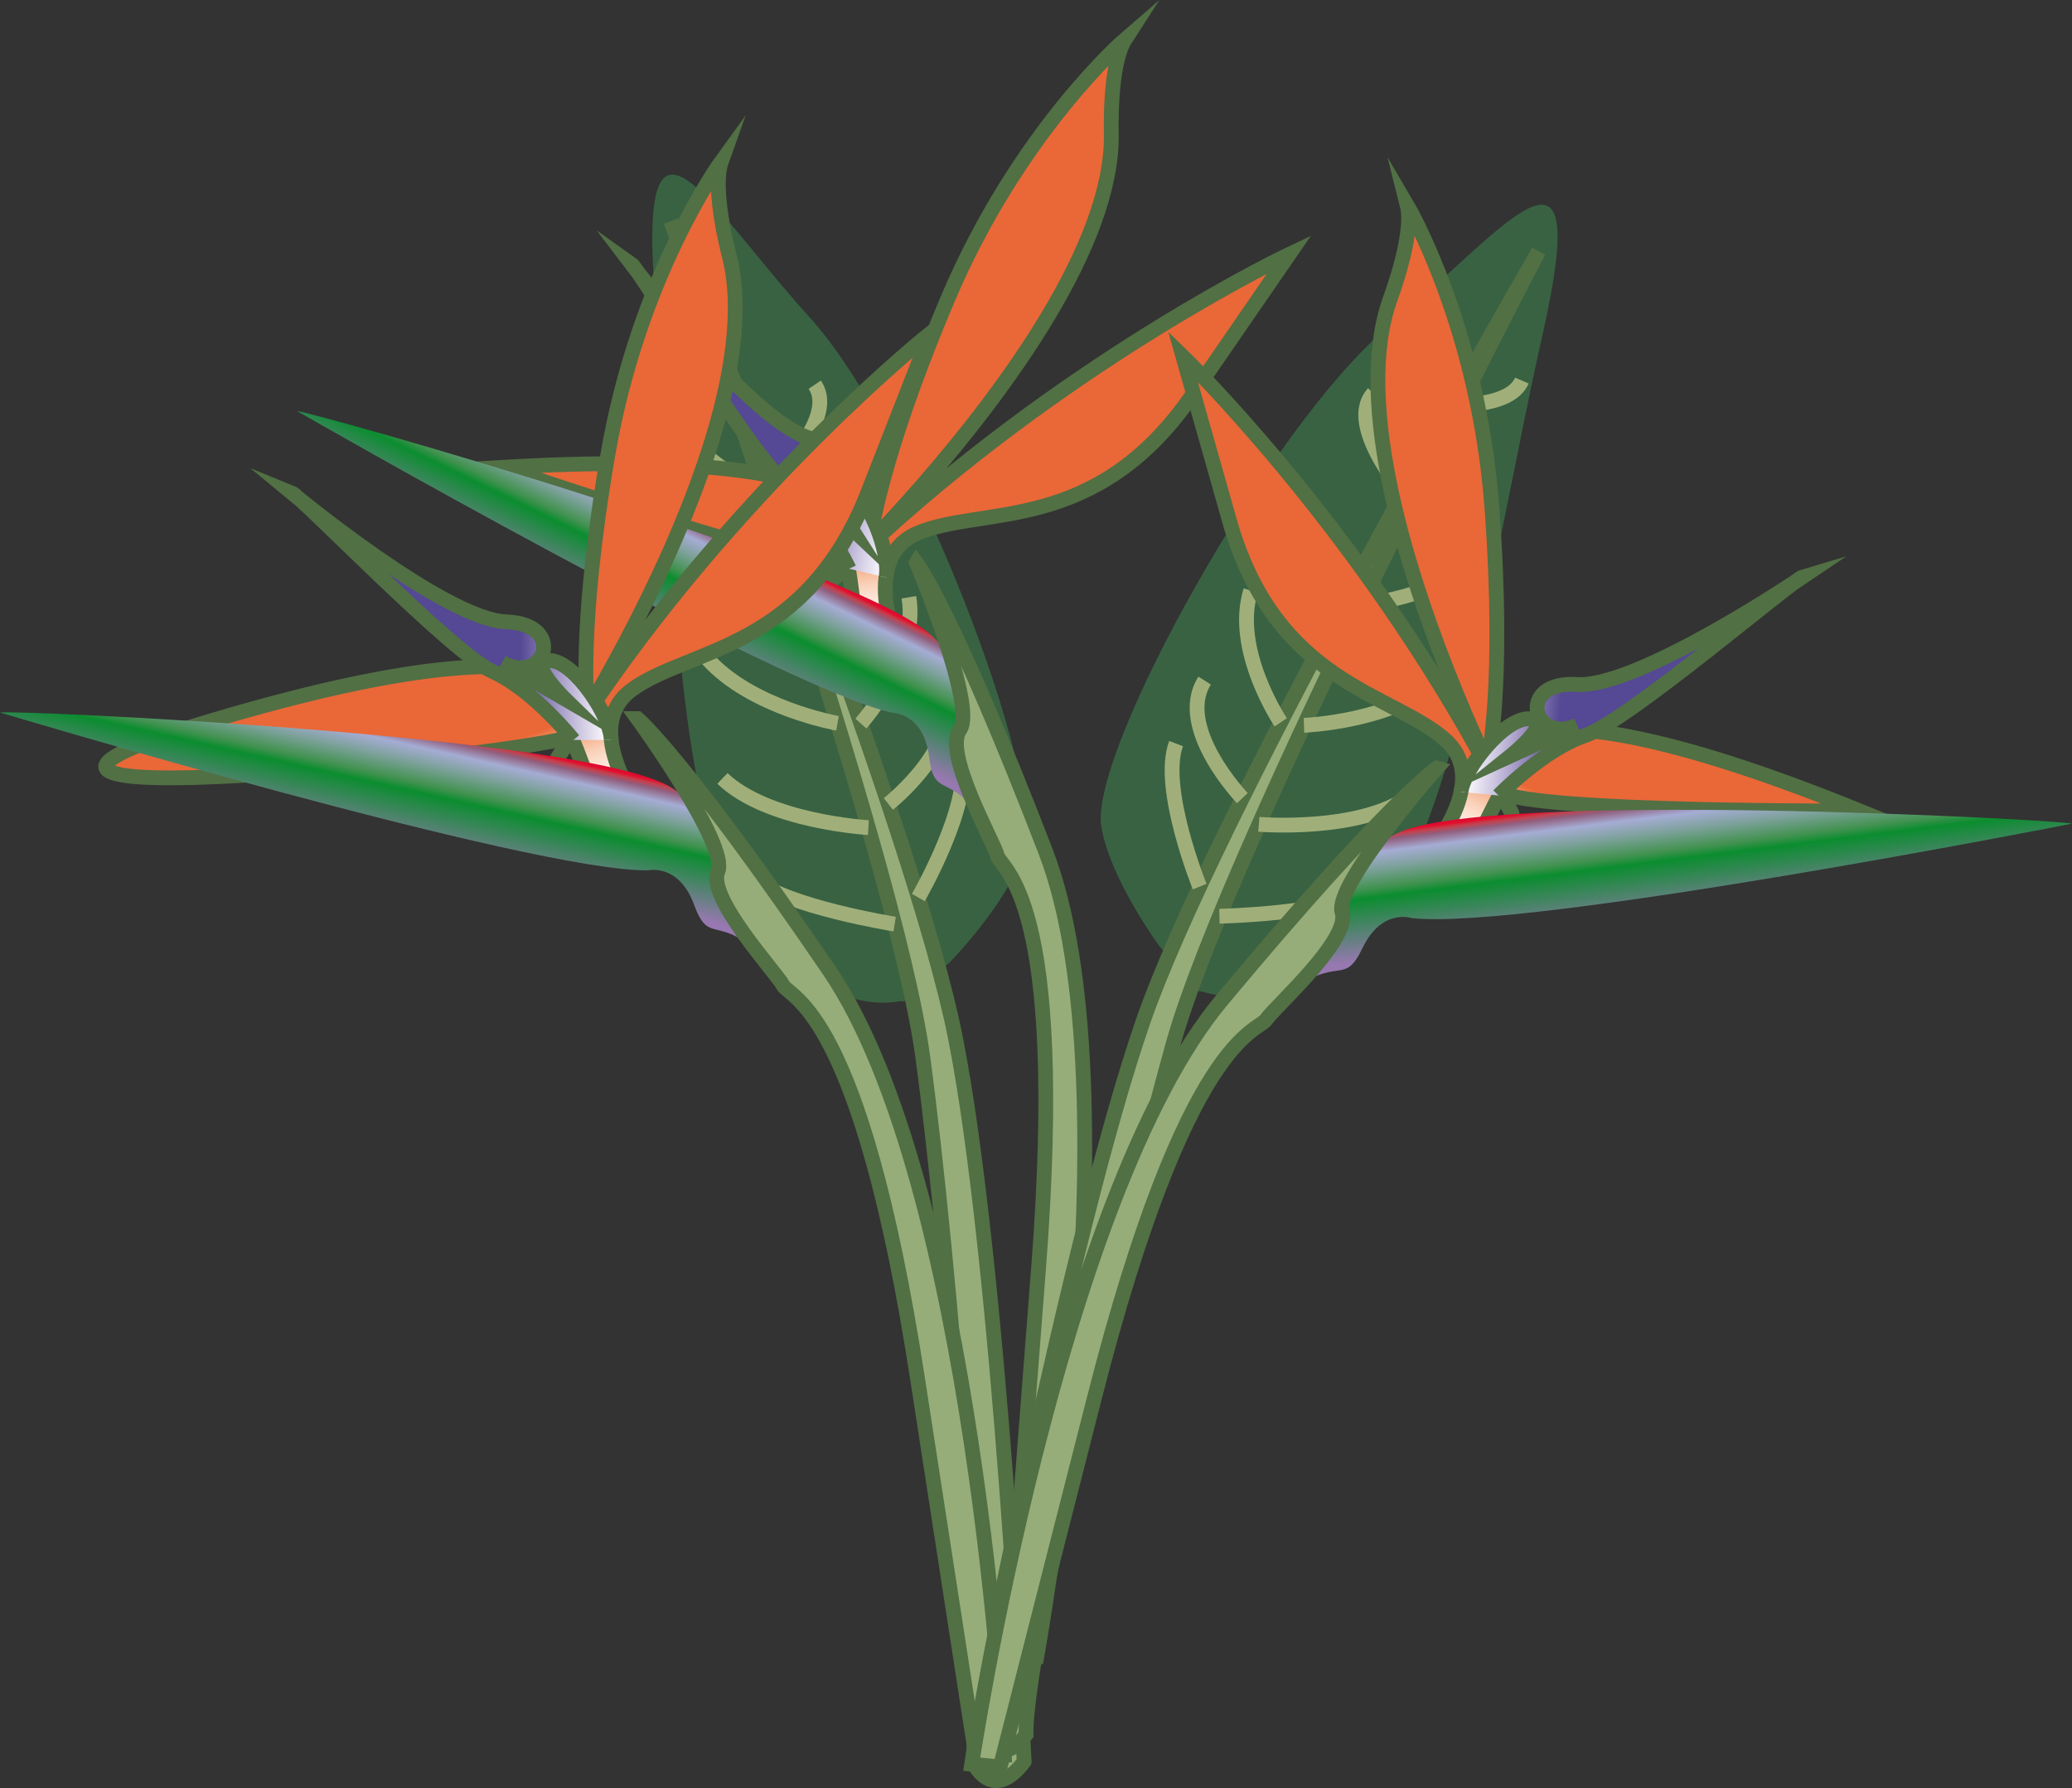 <svg version="1.1" xmlns="http://www.w3.org/2000/svg" xmlns:xlink="http://www.w3.org/1999/xlink" width="140" height="120.798" viewBox="0,0,140,120.798"><rect x="0" y="0" width="140" height="120.798" fill="#333333" stroke="none"/><defs><linearGradient x1="232.953" y1="164.5" x2="227.298" y2="114.327" gradientUnits="userSpaceOnUse" id="color-1"><stop offset="0" stop-color="#ffffff"/><stop offset="0.053" stop-color="#fffefd"/><stop offset="0.08" stop-color="#fff8f5"/><stop offset="0.102" stop-color="#fef0e7"/><stop offset="0.12" stop-color="#fce3d4"/><stop offset="0.137" stop-color="#fad2bb"/><stop offset="0.152" stop-color="#f7bd9c"/><stop offset="0.166" stop-color="#f3a178"/><stop offset="0.179" stop-color="#ee8151"/><stop offset="0.188" stop-color="#ea6737"/></linearGradient><linearGradient x1="216.961" y1="152.876" x2="212.997" y2="161.032" gradientUnits="userSpaceOnUse" id="color-2"><stop offset="0" stop-color="#cf0038"/><stop offset="0.061" stop-color="#e30d2d"/><stop offset="0.086" stop-color="#c5404c"/><stop offset="0.121" stop-color="#915e7d"/><stop offset="0.206" stop-color="#a5acd4"/><stop offset="0.318" stop-color="#80a29f"/><stop offset="0.469" stop-color="#429250"/><stop offset="0.537" stop-color="#0b8d2f"/><stop offset="1" stop-color="#9778b0"/></linearGradient><linearGradient x1="210.73" y1="144.457" x2="231.767" y2="149.387" gradientUnits="userSpaceOnUse" id="color-3"><stop offset="0.715" stop-color="#554894"/><stop offset="0.8" stop-color="#8d80b6"/><stop offset="0.896" stop-color="#cac3df"/><stop offset="0.965" stop-color="#f0eef6"/><stop offset="1" stop-color="#ffffff"/></linearGradient><linearGradient x1="215.9" y1="174.594" x2="198.944" y2="127.035" gradientUnits="userSpaceOnUse" id="color-4"><stop offset="0" stop-color="#ffffff"/><stop offset="0.053" stop-color="#fffefd"/><stop offset="0.08" stop-color="#fff8f5"/><stop offset="0.102" stop-color="#fef0e7"/><stop offset="0.12" stop-color="#fce3d4"/><stop offset="0.137" stop-color="#fad2bb"/><stop offset="0.152" stop-color="#f7bd9c"/><stop offset="0.166" stop-color="#f3a178"/><stop offset="0.179" stop-color="#ee8151"/><stop offset="0.188" stop-color="#ea6737"/></linearGradient><linearGradient x1="197.676" y1="166.926" x2="195.679" y2="175.772" gradientUnits="userSpaceOnUse" id="color-5"><stop offset="0" stop-color="#cf0038"/><stop offset="0.061" stop-color="#e30d2d"/><stop offset="0.086" stop-color="#c5404c"/><stop offset="0.121" stop-color="#915e7d"/><stop offset="0.206" stop-color="#a5acd4"/><stop offset="0.318" stop-color="#80a29f"/><stop offset="0.469" stop-color="#429250"/><stop offset="0.537" stop-color="#0b8d2f"/><stop offset="1" stop-color="#9778b0"/></linearGradient><linearGradient x1="189.689" y1="160.151" x2="211.296" y2="160.151" gradientUnits="userSpaceOnUse" id="color-6"><stop offset="0.715" stop-color="#554894"/><stop offset="0.8" stop-color="#8d80b6"/><stop offset="0.896" stop-color="#cac3df"/><stop offset="0.965" stop-color="#f0eef6"/><stop offset="1" stop-color="#ffffff"/></linearGradient><linearGradient x1="263.549" y1="177.629" x2="285.02" y2="131.932" gradientUnits="userSpaceOnUse" id="color-7"><stop offset="0" stop-color="#ffffff"/><stop offset="0.053" stop-color="#fffefd"/><stop offset="0.08" stop-color="#fff8f5"/><stop offset="0.102" stop-color="#fef0e7"/><stop offset="0.12" stop-color="#fce3d4"/><stop offset="0.137" stop-color="#fad2bb"/><stop offset="0.152" stop-color="#f7bd9c"/><stop offset="0.166" stop-color="#f3a178"/><stop offset="0.179" stop-color="#ee8151"/><stop offset="0.188" stop-color="#ea6737"/></linearGradient><linearGradient x1="282.428" y1="171.757" x2="283.561" y2="180.755" gradientUnits="userSpaceOnUse" id="color-8"><stop offset="0" stop-color="#cf0038"/><stop offset="0.061" stop-color="#e30d2d"/><stop offset="0.086" stop-color="#c5404c"/><stop offset="0.121" stop-color="#915e7d"/><stop offset="0.206" stop-color="#a5acd4"/><stop offset="0.318" stop-color="#80a29f"/><stop offset="0.469" stop-color="#429250"/><stop offset="0.537" stop-color="#0b8d2f"/><stop offset="1" stop-color="#9778b0"/></linearGradient><linearGradient x1="291.032" y1="165.786" x2="269.526" y2="163.698" gradientUnits="userSpaceOnUse" id="color-9"><stop offset="0.715" stop-color="#554894"/><stop offset="0.8" stop-color="#8d80b6"/><stop offset="0.896" stop-color="#cac3df"/><stop offset="0.965" stop-color="#f0eef6"/><stop offset="1" stop-color="#ffffff"/></linearGradient></defs><g transform="translate(-170,-118.516)"><g data-paper-data="{&quot;isPaintingLayer&quot;:true}" fill-rule="nonzero" stroke-width="1" stroke-linecap="butt" stroke-linejoin="miter" stroke-miterlimit="10" stroke-dasharray="" stroke-dashoffset="0" style="mix-blend-mode: normal"><g><path d="M231.052,186.189c-0.058,-0.333 -3.7,1.694 -9.689,-4.421c-5.989,-6.115 -5.772,-27.022 -7.076,-42.809c-1.303,-15.788 3.553,-6.566 10.444,1.025c6.891,7.591 16.016,31.236 14.458,36.1c-1.112,3.474 -5.023,7.446 -5.023,7.446" fill="#396242" stroke="none"/><path d="M239.198,237.53c-2.232,2.911 -3.485,-0.037 -3.485,-0.039c0.783,-4.759 -1.486,-33.581 -3.359,-47.54c-1.873,-13.959 -17.022,-56.486 -17.022,-56.486c0,0 0.088,0.217 0.252,0.625c2.069,5.143 16.241,40.638 18.985,54.601c2.962,15.073 4.629,48.838 4.629,48.838z" fill="#97ad79" stroke="#517044"/><path d="M234.968,169.804c0.701,3.085 -2.919,9.346 -2.919,9.346" fill="none" stroke="#a0af79"/><path d="M230.45,180.946c0,0 -7.325,-1.176 -9.506,-3.033" fill="none" stroke="#a0af79"/><path d="M228.674,174.427c0,0 -6.799,-0.381 -9.862,-3.323" fill="none" stroke="#a0af79"/><path d="M226.587,167.381c0,0 -5.815,-1.033 -8.79,-4.358" fill="none" stroke="#a0af79"/><path d="M223.889,158.786c0,0 -6.582,-1.638 -7.281,-4.947" fill="none" stroke="#a0af79"/><path d="M225.05,144.507c1.716,2.52 -3.551,6.965 -3.551,6.965c0,0 -2.075,-0.384 -4.834,-3.135" fill="none" stroke="#a0af79"/><path d="M219.139,144.446c0,0 -3.384,-0.336 -3.897,-2.176" fill="none" stroke="#a0af79"/><path d="M233.654,165.32c1.544,3.433 -3.629,7.51 -3.629,7.51" fill="none" stroke="#a0af79"/><path d="M231.411,158.865c0.689,4.145 -3.243,8.533 -3.243,8.533" fill="none" stroke="#a0af79"/><path d="M228.912,151.549c0.13,4.315 -4.005,6.761 -4.005,6.761" fill="none" stroke="#a0af79"/></g><g><path d="M231.213,163.657l-3.841,-0.899c0.969,-0.043 -0.088,-6.077 -0.088,-6.077c-2.724,0.524 -23.357,-6.592 -23.357,-6.592c25.709,-1.518 24.53,4.465 24.813,4.461c0.283,-0.004 0.469,-4.411 5.274,-15.788c4.805,-11.377 12.018,-17.597 12.018,-17.597c-1.109,1.718 -0.94,6.42 -0.94,6.42c0.186,14.877 -28.922,39.184 -15.522,26.998c13.401,-12.187 27.535,-18.884 27.535,-18.884c0,0 -0,-0 -6.533,9.488c-6.533,9.488 -14.186,7.482 -18.579,9.349c-4.393,1.866 -0.782,9.123 -0.782,9.123z" fill="url(#color-1)" stroke="#517044"/><path d="M190.078,146.292c0.521,-0.09 38.356,10.546 43.031,15.315c4.675,4.769 3.523,12.693 3.523,12.693c-2.425,-3.818 -3.494,-1.667 -3.855,-4.648c-0.361,-2.981 -2.479,-2.983 -2.479,-2.983c-7.597,-1.64 -40.22,-20.377 -40.22,-20.377z" fill="url(#color-2)" stroke="none"/><path d="M227.372,156.938c0,0 -1.842,-3.893 -4.238,-5.726c-2.396,-1.833 -9.889,-14.468 -10.495,-14.893c0,0 8.149,10.74 12.135,11.816c3.986,1.076 1.556,4.815 -0.896,2.616l3.586,3.384c0,0 -2.061,-3.235 -0.408,-2.78c1.653,0.455 3.149,4.701 2.804,6.174" fill="url(#color-3)" stroke="#517044"/><path d="M231.924,156.525c0,0 2.458,3.257 8.725,19.515c6.267,16.257 -0.58,54.306 -0.58,54.306l-1.875,-0.439l0.036,-0.556c0.036,-0.556 0,0 1.943,-25.164c1.943,-25.165 -2.523,-26.892 -2.788,-27.873c-0.265,-0.98 -3.672,-6.936 -2.527,-8.504c1.144,-1.568 -2.935,-11.284 -2.935,-11.284z" fill="#97ad79" stroke="#517044"/></g><g><path d="M248.356,182.455c0,0 -3.321,-4.477 -3.94,-8.072c-0.867,-5.034 11.455,-27.179 19.335,-33.74c7.88,-6.561 13.97,-15.017 10.485,0.436c-3.485,15.453 -6.175,36.188 -12.956,41.412c-6.781,5.223 -10.106,2.71 -10.21,3.031" fill="#396242" stroke="none"/><path d="M235.868,235.231c0,0 6.343,-33.208 11.37,-47.721c4.658,-13.446 23.625,-46.628 26.387,-51.433c0.219,-0.381 0.336,-0.584 0.336,-0.584c0,0 -20.91,40.011 -24.703,53.574c-3.794,13.563 -10.046,41.79 -9.932,46.612c-0.002,0.002 -1.653,2.746 -3.457,-0.448z" fill="#97ad79" stroke="#517044"/><path d="M251.059,178.413c0,0 -2.715,-6.704 -1.591,-9.661" fill="none" stroke="#a0af79"/><path d="M262.23,178.729c-2.419,1.536 -9.836,1.683 -9.836,1.683" fill="none" stroke="#a0af79"/><path d="M265.285,172.283c-3.442,2.488 -10.228,1.92 -10.228,1.92" fill="none" stroke="#a0af79"/><path d="M267.416,164.422c-3.408,2.88 -9.31,3.094 -9.31,3.094" fill="none" stroke="#a0af79"/><path d="M269.868,155.493c-1.153,3.18 -7.898,3.887 -7.898,3.887" fill="none" stroke="#a0af79"/><path d="M270.576,150.036c-3.114,2.341 -5.223,2.433 -5.223,2.433c0,0 -4.598,-5.134 -2.549,-7.391" fill="none" stroke="#a0af79"/><path d="M272.83,144.226c-0.763,1.75 -4.161,1.613 -4.161,1.613" fill="none" stroke="#a0af79"/><path d="M253.944,172.436c0,0 -4.557,-4.756 -2.55,-7.941" fill="none" stroke="#a0af79"/><path d="M256.536,167.313c0,0 -3.285,-4.892 -2.026,-8.901" fill="none" stroke="#a0af79"/><path d="M261.029,158.766c0,0 -3.755,-2.997 -3.027,-7.252" fill="none" stroke="#a0af79"/></g><g><path d="M214.014,174.168h-3.943c0.934,-0.263 -1.472,-5.897 -1.472,-5.897c-2.533,1.132 -48.931,6.258 -24.247,-1.087c24.684,-7.346 24.901,-1.251 25.177,-1.32c0.275,-0.069 -0.55,-4.402 1.531,-16.575c2.081,-12.173 7.685,-19.876 7.685,-19.876c-0.688,1.926 0.55,6.465 0.55,6.465c3.576,14.444 -19.216,44.753 -8.95,29.83c10.266,-14.924 22.499,-24.67 22.499,-24.67c0,0 0,0 -4.195,10.729c-4.195,10.729 -12.104,10.523 -15.956,13.342c-3.851,2.82 1.321,9.06 1.321,9.06z" fill="url(#color-4)" stroke="#517044"/><path d="M170.001,166.653c0.488,-0.205 39.752,1.513 45.39,5.088c5.64,3.576 6.327,11.554 6.327,11.554c-3.233,-3.164 -3.783,-0.825 -4.814,-3.645c-1.031,-2.82 -3.095,-2.338 -3.095,-2.338c-7.771,0.138 -43.809,-10.66 -43.809,-10.66z" fill="url(#color-5)" stroke="none"/><path d="M208.74,168.503c0,0 -2.682,-3.37 -5.433,-4.608c-2.751,-1.238 -12.93,-11.829 -13.618,-12.104c0,0 10.385,8.597 14.511,8.734c4.127,0.138 2.614,4.333 -0.275,2.751l4.264,2.476c0,0 -2.745,-2.679 -1.031,-2.613c1.713,0.065 4.139,3.858 4.139,5.371" fill="url(#color-6)" stroke="#517044"/><path d="M213.076,167.063c0,0 3.136,2.612 12.949,17.009c9.812,14.398 11.83,53.005 11.83,53.005h-1.926c0,0 0,0 -0.092,-0.55c-0.092,-0.55 0,0.001 -3.852,-24.944c-3.852,-24.944 -8.594,-25.607 -9.076,-26.501c-0.481,-0.894 -5.158,-5.915 -4.401,-7.703c0.756,-1.788 -5.433,-10.316 -5.433,-10.316z" fill="#97ad79" stroke="#517044"/></g><g><path d="M265.468,177.389c0,0 5.751,-5.712 2.19,-8.89c-3.561,-3.179 -11.453,-3.738 -14.592,-14.822l-3.139,-11.084c0,0 11.234,10.883 20.01,26.728c8.776,15.845 -10.981,-16.524 -6.026,-30.554c0,0 1.671,-4.399 1.172,-6.382c0,0 4.833,8.208 5.729,20.525c0.895,12.317 -0.345,16.55 -0.078,16.645c0.267,0.095 1.072,-5.95 24.933,3.746c0,0 -21.826,0.11 -24.237,-1.261c0,0 -2.939,5.375 -2.035,5.727l-3.925,-0.383z" fill="url(#color-7)" stroke="#517044"/><path d="M310,174.16c0,0 -36.913,7.265 -44.634,6.377c0,0 -2.007,-0.678 -3.306,2.029c-1.299,2.707 -1.621,0.326 -5.144,3.163c0,0 1.455,-7.874 7.414,-10.889c5.959,-3.013 45.207,-0.932 45.671,-0.679z" fill="url(#color-8)" stroke="none"/><path d="M268.717,172.019c0.147,-1.506 2.927,-5.046 4.639,-4.946c1.711,0.1 -1.279,2.501 -1.279,2.501l4.483,-2.052c-3.028,1.295 -4.129,-3.027 -0.008,-2.765c4.121,0.262 15.287,-7.291 15.287,-7.291c-0.711,0.207 -11.865,9.766 -14.723,10.732c-2.858,0.966 -5.853,4.061 -5.853,4.061" fill="url(#color-9)" stroke="#517044"/><path d="M267.086,170.407c0,0 -6.985,7.89 -6.405,9.743c0.58,1.853 -4.559,6.398 -5.125,7.241c-0.565,0.844 -5.35,1.045 -11.594,25.499c-6.244,24.455 -6.099,23.917 -6.244,24.456l-0.145,0.539l-1.917,-0.186c0,0 5.739,-38.232 16.896,-51.615c11.157,-13.383 14.531,-15.678 14.531,-15.678z" fill="#97ad79" stroke="#517044"/></g></g></g></svg>